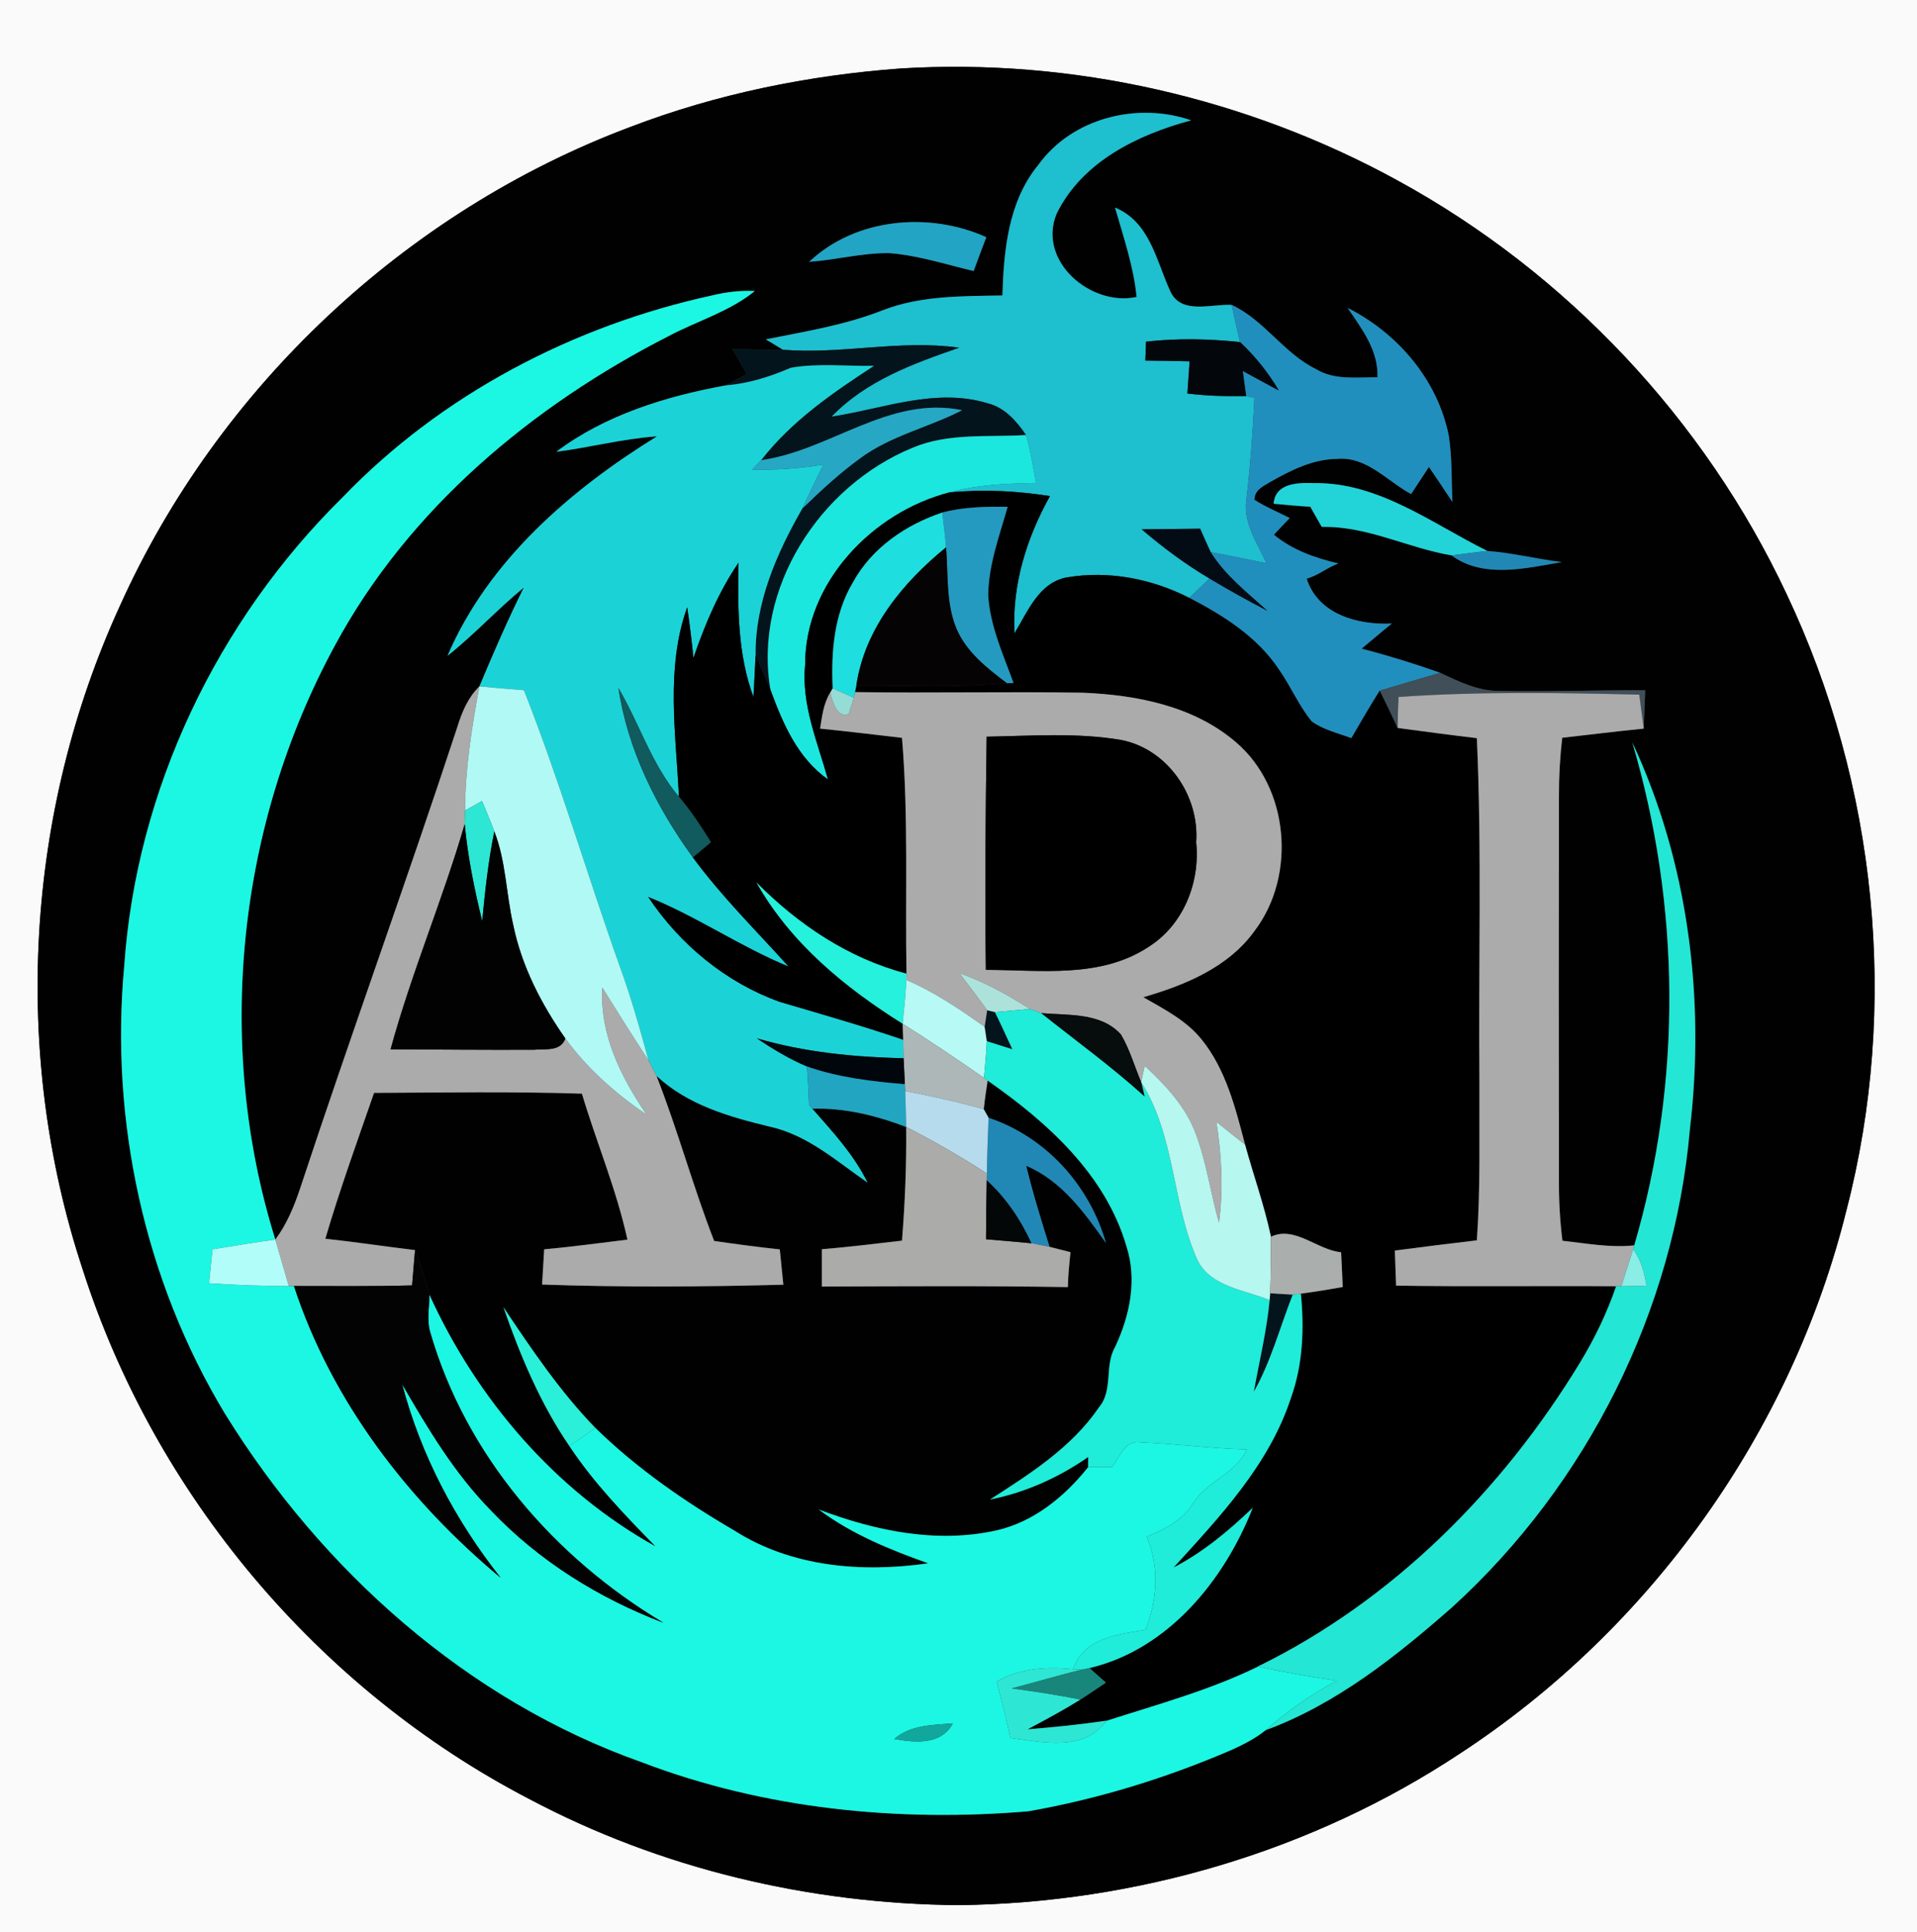 <?xml version="1.0" encoding="UTF-8" ?>
<!DOCTYPE svg PUBLIC "-//W3C//DTD SVG 1.1//EN" "http://www.w3.org/Graphics/SVG/1.1/DTD/svg11.dtd">
<svg width="248pt" height="250pt" viewBox="0 0 248 250" version="1.1" xmlns="http://www.w3.org/2000/svg">
<rect x="0" y="0" width="248" height="250" fill="#333333" stroke="none"/>
<g id="#fafafaff">
<path fill="#fafafa" opacity="1.00" d=" M 0.00 0.00 L 248.00 0.00 L 248.00 250.00 L 0.00 250.00 L 0.00 0.00 M 116.52 8.86 C 104.57 9.74 92.71 12.15 81.51 16.44 C 52.49 27.34 28.23 50.13 15.51 78.40 C 3.29 105.09 1.47 136.28 10.67 164.17 C 20.00 193.40 41.19 218.59 68.42 232.75 C 85.45 241.80 104.74 246.35 123.99 246.51 C 146.88 246.25 169.74 239.57 188.86 226.90 C 213.52 210.79 231.79 185.21 238.87 156.60 C 245.73 130.18 242.79 101.48 231.12 76.84 C 220.53 54.29 202.64 35.27 180.78 23.34 C 161.28 12.65 138.71 7.50 116.52 8.86 Z" />
</g>
<g id="#010101ff">
<path fill="#010101" opacity="1.00" d=" M 116.52 8.86 C 138.71 7.50 161.28 12.65 180.78 23.34 C 202.64 35.27 220.53 54.29 231.12 76.84 C 242.79 101.48 245.73 130.18 238.87 156.60 C 231.79 185.21 213.52 210.79 188.86 226.90 C 169.74 239.57 146.88 246.25 123.99 246.51 C 104.74 246.35 85.45 241.80 68.42 232.75 C 41.19 218.59 20.00 193.40 10.67 164.17 C 1.47 136.28 3.29 105.09 15.51 78.40 C 28.23 50.13 52.49 27.34 81.51 16.44 C 92.71 12.15 104.57 9.74 116.52 8.86 M 134.31 21.36 C 130.44 26.07 129.86 32.37 129.68 38.23 C 124.45 38.33 119.09 38.23 114.13 40.17 C 109.29 42.07 104.15 42.89 99.07 43.91 C 99.63 44.25 100.74 44.93 101.30 45.26 C 99.11 45.28 96.91 45.24 94.72 45.11 C 95.35 46.20 95.98 47.29 96.59 48.40 C 95.71 48.89 94.82 49.38 93.93 49.86 C 86.20 51.26 78.28 53.69 71.96 58.46 C 76.32 57.90 80.59 56.76 84.99 56.46 C 73.80 63.37 63.16 72.55 57.89 84.86 C 61.36 82.11 64.35 78.83 67.77 76.02 C 65.68 80.21 63.83 84.50 62.02 88.81 C 60.55 90.23 59.76 92.13 59.17 94.05 C 52.60 114.04 45.41 133.81 38.82 153.79 C 38.04 156.12 37.09 158.41 35.62 160.39 C 27.72 135.11 30.71 106.73 43.34 83.50 C 52.86 65.84 68.89 52.47 86.57 43.45 C 90.26 41.50 94.38 40.32 97.66 37.65 C 95.79 37.57 93.92 37.78 92.10 38.23 C 74.14 42.15 57.12 51.04 44.33 64.34 C 28.09 80.34 17.64 102.20 16.07 124.99 C 14.21 144.99 18.69 165.67 29.09 182.90 C 41.62 203.17 60.42 220.04 83.08 228.04 C 98.94 234.08 116.17 235.78 133.01 234.37 C 142.07 232.78 150.93 230.05 159.38 226.40 C 160.91 225.70 162.43 224.93 163.74 223.87 C 172.87 220.51 180.68 214.28 187.92 207.91 C 205.32 192.05 216.59 169.57 218.62 146.10 C 220.62 129.18 218.41 111.57 211.17 96.06 C 217.40 117.17 217.63 140.00 211.42 161.14 C 208.30 161.47 205.21 160.88 202.13 160.54 C 201.82 158.04 201.67 155.52 201.68 153.00 C 201.65 136.33 201.65 119.66 201.68 103.00 C 201.67 100.48 201.81 97.96 202.11 95.46 C 205.62 95.07 209.13 94.62 212.65 94.28 C 212.72 92.63 212.78 90.97 212.84 89.31 C 206.55 89.29 200.26 89.52 193.97 89.40 C 191.22 89.42 188.73 88.19 186.31 87.05 C 182.97 85.87 179.58 84.82 176.15 83.93 C 177.46 82.86 178.74 81.74 180.06 80.68 C 175.69 80.89 170.52 79.51 169.04 74.87 C 170.54 74.47 171.71 73.42 173.15 72.91 C 170.15 72.20 167.21 71.18 164.81 69.19 C 165.48 68.46 166.16 67.74 166.85 67.03 C 165.33 66.26 163.74 65.60 162.30 64.68 C 162.25 63.43 163.41 62.92 164.31 62.37 C 166.98 60.86 169.86 59.39 173.00 59.38 C 176.79 59.03 179.47 62.26 182.55 63.93 C 183.32 62.76 184.08 61.59 184.86 60.42 C 185.88 61.92 186.89 63.42 187.89 64.94 C 187.77 62.08 187.86 59.21 187.43 56.38 C 185.99 49.17 180.83 43.12 174.34 39.84 C 176.18 42.56 178.34 45.35 178.20 48.82 C 175.54 48.79 172.64 49.23 170.25 47.76 C 166.07 45.71 163.57 41.42 159.34 39.45 C 156.73 39.30 152.78 40.77 151.39 37.67 C 149.58 33.73 148.75 28.71 144.25 26.86 C 145.34 30.67 146.65 34.45 147.04 38.42 C 141.16 39.71 134.17 33.81 136.69 27.66 C 139.99 20.92 147.17 17.43 154.10 15.57 C 147.13 13.16 138.68 15.26 134.31 21.36 M 104.68 33.88 C 108.14 33.64 111.54 32.71 115.02 32.75 C 118.75 33.03 122.33 34.21 125.96 35.07 C 126.49 33.61 127.04 32.15 127.60 30.69 C 120.22 27.36 110.68 28.19 104.68 33.88 M 164.77 65.18 C 166.35 65.33 167.93 65.48 169.51 65.57 C 170.00 66.44 170.49 67.31 171.00 68.18 C 176.86 68.04 182.12 70.91 187.78 71.86 C 191.88 74.90 197.41 73.52 202.06 72.73 C 198.83 72.34 195.66 71.53 192.42 71.29 C 185.25 67.74 178.35 62.38 169.98 62.51 C 167.91 62.44 164.98 62.48 164.77 65.18 Z" />
<path fill="#010101" opacity="1.00" d=" M 84.93 139.21 C 88.96 142.97 94.33 144.51 99.55 145.77 C 104.45 146.84 108.23 150.24 112.23 153.02 C 110.45 149.41 107.72 146.44 105.08 143.46 C 109.27 143.33 113.34 144.34 117.23 145.82 C 117.28 150.73 117.08 155.64 116.69 160.53 C 113.24 160.92 109.79 161.36 106.32 161.64 C 106.32 163.25 106.32 164.86 106.32 166.47 C 116.93 166.43 127.54 166.36 138.15 166.54 C 138.18 165.02 138.33 163.52 138.49 162.02 C 137.81 161.85 136.46 161.50 135.78 161.33 C 134.70 157.85 133.61 154.37 132.76 150.84 C 137.35 152.79 140.29 156.90 143.08 160.84 C 140.94 153.36 135.31 147.12 127.89 144.63 C 127.73 144.35 127.42 143.79 127.27 143.52 C 127.40 142.28 127.58 141.05 127.77 139.82 C 135.44 145.17 143.00 151.94 145.71 161.21 C 147.14 165.57 146.17 170.20 144.28 174.25 C 142.84 176.69 144.05 179.86 142.18 182.09 C 138.64 187.28 133.26 190.70 128.07 194.03 C 132.65 193.12 136.95 191.19 140.78 188.52 C 140.77 188.85 140.77 189.51 140.77 189.84 C 137.74 193.64 133.75 196.92 128.92 198.02 C 121.17 199.75 113.20 198.08 105.91 195.31 C 110.16 198.50 115.11 200.51 120.08 202.28 C 111.53 203.50 102.46 202.79 95.02 198.05 C 88.57 194.29 82.37 189.99 77.02 184.76 C 72.44 180.04 68.76 174.57 65.12 169.13 C 67.31 175.41 69.89 181.60 73.67 187.12 C 76.83 191.89 80.82 196.01 84.80 200.09 C 71.79 192.85 61.70 181.02 55.56 167.55 C 55.01 165.59 54.40 163.65 53.69 161.75 C 49.82 161.29 45.97 160.70 42.09 160.28 C 43.96 153.91 46.22 147.68 48.39 141.41 C 57.35 141.37 66.32 141.22 75.28 141.51 C 77.17 147.83 79.76 153.94 81.17 160.40 C 77.58 160.83 74.00 161.33 70.40 161.65 C 70.31 163.17 70.22 164.69 70.13 166.21 C 80.52 166.57 90.94 166.51 101.34 166.23 C 101.19 164.70 101.04 163.18 100.88 161.66 C 98.04 161.36 95.21 160.98 92.39 160.57 C 89.65 153.54 87.69 146.23 84.93 139.21 Z" />
</g>
<g id="#1ebfcfff">
<path fill="#1ebfcf" opacity="1.00" d=" M 134.31 21.36 C 138.68 15.26 147.13 13.16 154.10 15.57 C 147.17 17.43 139.99 20.92 136.69 27.66 C 134.17 33.81 141.16 39.71 147.04 38.42 C 146.65 34.45 145.34 30.67 144.25 26.86 C 148.75 28.71 149.58 33.73 151.39 37.67 C 152.78 40.77 156.73 39.30 159.34 39.45 C 159.68 41.06 160.04 42.66 160.42 44.26 C 156.38 43.84 152.30 43.75 148.26 44.21 C 148.23 44.82 148.19 46.04 148.17 46.65 C 150.08 46.66 151.99 46.72 153.90 46.75 C 153.80 48.14 153.71 49.52 153.61 50.91 C 156.13 51.24 158.67 51.28 161.21 51.25 C 161.48 51.30 162.02 51.41 162.29 51.46 C 162.08 55.92 161.75 60.36 161.23 64.78 C 160.85 67.75 162.69 70.31 163.85 72.88 C 161.44 72.38 159.03 71.91 156.62 71.44 C 156.15 70.43 155.70 69.42 155.26 68.41 C 152.74 68.45 150.22 68.46 147.70 68.49 C 150.45 70.85 153.36 73.01 156.48 74.86 C 155.61 75.69 154.73 76.52 153.86 77.36 C 149.01 74.89 143.42 73.79 138.03 74.71 C 134.40 75.37 132.95 79.15 131.24 81.95 C 130.92 75.65 132.80 69.64 135.83 64.19 C 131.52 63.51 127.14 63.29 122.80 63.72 C 126.45 62.68 130.27 62.57 134.03 62.48 C 133.64 60.41 133.32 58.31 132.73 56.29 C 131.51 54.50 129.99 52.74 127.81 52.20 C 121.07 50.11 114.23 52.91 107.56 53.92 C 112.02 49.27 118.14 47.04 124.08 44.99 C 116.48 43.92 108.91 45.87 101.30 45.26 C 100.74 44.93 99.63 44.25 99.07 43.91 C 104.15 42.89 109.29 42.07 114.13 40.17 C 119.09 38.23 124.45 38.33 129.68 38.23 C 129.86 32.37 130.44 26.07 134.31 21.36 Z" />
</g>
<g id="#22a4c4ff">
<path fill="#22a4c4" opacity="1.00" d=" M 104.68 33.88 C 110.68 28.19 120.22 27.36 127.60 30.69 C 127.04 32.15 126.49 33.61 125.96 35.07 C 122.33 34.21 118.75 33.03 115.02 32.75 C 111.54 32.71 108.14 33.64 104.68 33.88 Z" />
</g>
<g id="#1bf7e2ff">
<path fill="#1bf7e2" opacity="1.00" d=" M 44.33 64.34 C 57.12 51.04 74.14 42.15 92.10 38.23 C 93.92 37.78 95.79 37.57 97.66 37.65 C 94.38 40.32 90.26 41.50 86.57 43.45 C 68.89 52.47 52.86 65.84 43.34 83.50 C 30.71 106.73 27.72 135.11 35.62 160.39 C 32.90 160.76 30.19 161.21 27.49 161.65 C 27.34 163.11 27.19 164.57 27.05 166.04 C 30.48 166.28 33.92 166.40 37.36 166.40 L 38.03 166.40 C 42.89 181.28 52.82 194.20 64.77 204.15 C 58.90 196.73 54.43 188.26 52.02 179.09 C 55.37 184.87 58.83 190.67 63.54 195.46 C 69.71 201.96 77.47 206.79 85.82 209.97 C 71.70 201.55 60.20 188.25 55.63 172.29 C 55.20 170.74 55.54 169.12 55.56 167.55 C 61.70 181.02 71.79 192.85 84.80 200.09 C 80.82 196.01 76.83 191.89 73.67 187.12 C 74.78 186.33 75.90 185.54 77.02 184.76 C 82.37 189.99 88.57 194.29 95.02 198.05 C 102.46 202.79 111.53 203.50 120.08 202.28 C 115.11 200.51 110.16 198.50 105.91 195.31 C 113.20 198.08 121.17 199.75 128.92 198.02 C 133.75 196.92 137.74 193.64 140.77 189.84 C 141.80 189.84 142.84 189.83 143.88 189.81 C 144.86 188.48 145.57 186.25 147.64 186.63 C 152.19 186.82 156.73 187.42 161.29 187.55 C 159.87 190.70 156.18 191.60 154.39 194.45 C 153.02 196.69 150.69 197.89 148.34 198.84 C 150.01 202.74 149.71 206.97 148.20 210.87 C 144.59 211.47 140.19 211.93 138.82 215.98 C 135.42 215.64 131.94 215.84 128.93 217.59 C 129.59 220.00 130.19 222.42 130.71 224.87 C 134.97 225.41 140.14 226.70 143.15 222.64 C 149.74 220.52 156.47 218.69 162.71 215.64 C 166.09 216.36 169.50 216.97 172.92 217.47 C 169.63 219.25 166.54 221.39 163.74 223.87 C 162.43 224.93 160.91 225.70 159.38 226.40 C 150.93 230.05 142.07 232.78 133.01 234.37 C 116.17 235.78 98.94 234.08 83.08 228.04 C 60.42 220.04 41.62 203.17 29.09 182.90 C 18.69 165.67 14.21 144.99 16.07 124.99 C 17.64 102.20 28.09 80.34 44.33 64.34 M 115.69 225.01 C 118.39 225.50 121.74 225.83 123.27 222.99 C 120.65 223.20 117.78 223.18 115.69 225.01 Z" />
</g>
<g id="#218fbdff">
<path fill="#218fbd" opacity="1.00" d=" M 159.34 39.45 C 163.57 41.42 166.07 45.71 170.25 47.76 C 172.64 49.23 175.54 48.79 178.20 48.82 C 178.34 45.35 176.18 42.56 174.34 39.84 C 180.83 43.12 185.99 49.17 187.43 56.38 C 187.86 59.21 187.77 62.08 187.89 64.94 C 186.89 63.42 185.88 61.92 184.86 60.42 C 184.08 61.59 183.32 62.76 182.55 63.93 C 179.47 62.26 176.79 59.03 173.00 59.38 C 169.86 59.39 166.98 60.86 164.31 62.37 C 163.41 62.92 162.25 63.43 162.30 64.68 C 163.74 65.60 165.33 66.26 166.85 67.03 C 166.16 67.74 165.48 68.46 164.81 69.19 C 167.21 71.18 170.15 72.20 173.15 72.91 C 171.71 73.42 170.54 74.47 169.04 74.87 C 170.52 79.51 175.69 80.89 180.06 80.68 C 178.74 81.74 177.46 82.86 176.15 83.93 C 179.58 84.82 182.97 85.87 186.31 87.05 C 183.70 87.81 181.10 88.60 178.50 89.36 C 177.23 91.39 176.03 93.45 174.83 95.52 C 173.09 94.88 171.22 94.45 169.69 93.36 C 167.99 91.28 166.95 88.77 165.41 86.58 C 162.62 82.39 158.24 79.64 153.86 77.36 C 154.73 76.52 155.61 75.69 156.48 74.86 C 158.93 76.33 161.42 77.72 163.96 79.03 C 161.35 76.67 158.50 74.47 156.62 71.44 C 159.03 71.91 161.44 72.38 163.85 72.88 C 162.69 70.31 160.85 67.75 161.23 64.78 C 161.75 60.36 162.08 55.92 162.29 51.46 C 162.02 51.41 161.48 51.30 161.21 51.25 C 161.10 50.44 160.88 48.81 160.77 48.00 C 162.32 48.85 163.88 49.69 165.44 50.53 C 164.07 48.21 162.39 46.10 160.42 44.26 C 160.04 42.66 159.68 41.06 159.34 39.45 Z" />
</g>
<g id="#03070cff">
<path fill="#03070c" opacity="1.00" d=" M 148.26 44.21 C 152.30 43.75 156.38 43.84 160.42 44.26 C 162.39 46.10 164.07 48.21 165.44 50.53 C 163.88 49.69 162.32 48.85 160.77 48.00 C 160.88 48.81 161.10 50.44 161.21 51.25 C 158.67 51.28 156.13 51.24 153.61 50.91 C 153.71 49.52 153.80 48.14 153.90 46.75 C 151.99 46.72 150.08 46.66 148.17 46.65 C 148.19 46.04 148.23 44.82 148.26 44.21 Z" />
</g>
<g id="#03141cff">
<path fill="#03141c" opacity="1.00" d=" M 94.72 45.11 C 96.91 45.24 99.11 45.28 101.30 45.26 C 108.91 45.87 116.48 43.92 124.08 44.99 C 118.14 47.04 112.02 49.27 107.56 53.92 C 114.23 52.91 121.07 50.11 127.81 52.20 C 129.99 52.74 131.51 54.50 132.73 56.29 C 127.82 56.60 122.68 55.97 118.03 57.95 C 106.03 62.89 97.45 76.12 99.67 89.24 C 99.04 87.74 98.36 86.28 97.75 84.78 C 97.68 77.97 100.46 71.63 103.78 65.82 C 106.15 63.52 108.58 61.26 111.26 59.31 C 115.22 56.37 120.14 55.31 124.47 53.08 C 115.03 51.13 107.39 58.30 98.47 59.54 C 102.41 54.46 107.75 50.80 113.07 47.33 C 109.49 47.41 105.83 46.96 102.30 47.59 C 99.62 48.74 96.85 49.63 93.93 49.86 C 94.82 49.38 95.71 48.89 96.59 48.40 C 95.98 47.29 95.35 46.20 94.72 45.11 Z" />
<path fill="#03141c" opacity="1.00" d=" M 127.38 132.86 C 127.46 132.33 127.63 131.25 127.71 130.72 L 128.71 130.96 C 129.50 132.55 130.22 134.17 130.97 135.77 C 129.87 135.42 128.76 135.07 127.66 134.72 C 127.59 134.25 127.45 133.33 127.38 132.86 Z" />
<path fill="#03141c" opacity="1.00" d=" M 164.32 167.34 C 165.05 167.38 166.51 167.48 167.24 167.52 C 165.58 171.71 164.45 176.12 162.21 180.07 C 162.91 176.12 163.88 172.22 164.25 168.23 L 164.32 167.34 Z" />
</g>
<g id="#1bd3d7ff">
<path fill="#1bd3d7" opacity="1.00" d=" M 93.93 49.86 C 96.85 49.63 99.62 48.74 102.30 47.59 C 105.83 46.96 109.49 47.41 113.07 47.33 C 107.75 50.80 102.41 54.46 98.47 59.54 C 98.18 59.84 97.61 60.44 97.32 60.75 C 100.41 60.83 103.48 60.62 106.53 60.11 C 105.57 61.99 104.69 63.92 103.78 65.82 C 100.46 71.63 97.68 77.97 97.75 84.78 C 97.66 86.59 97.58 88.39 97.47 90.19 C 95.42 84.62 95.43 78.66 95.54 72.81 C 92.97 76.59 91.18 80.82 89.71 85.13 C 89.49 82.94 89.23 80.75 88.90 78.58 C 86.08 86.46 87.45 94.94 87.83 103.09 C 84.32 98.94 82.73 93.64 80.00 89.01 C 81.20 97.01 84.91 104.45 89.63 110.94 C 93.35 116.00 97.83 120.41 102.02 125.07 C 95.75 122.49 90.15 118.59 83.86 116.06 C 87.94 122.20 93.93 127.15 100.90 129.64 C 106.23 131.21 111.57 132.73 116.84 134.53 C 116.85 135.13 116.88 136.33 116.90 136.93 C 110.49 136.78 104.09 136.16 97.91 134.35 C 99.97 135.73 102.10 137.02 104.39 137.99 C 104.53 139.64 104.59 141.29 104.66 142.95 C 104.76 143.08 104.97 143.33 105.08 143.46 C 107.72 146.44 110.45 149.41 112.23 153.02 C 108.23 150.24 104.45 146.84 99.55 145.77 C 94.33 144.51 88.96 142.97 84.93 139.21 C 84.67 138.71 84.16 137.71 83.90 137.21 C 82.78 133.06 81.61 128.93 80.13 124.89 C 75.92 113.06 72.40 100.99 67.78 89.31 C 65.86 89.17 63.94 88.99 62.02 88.81 C 63.83 84.50 65.68 80.21 67.77 76.02 C 64.35 78.83 61.36 82.11 57.89 84.86 C 63.16 72.55 73.80 63.37 84.99 56.46 C 80.59 56.76 76.32 57.90 71.96 58.46 C 78.28 53.69 86.20 51.26 93.93 49.86 Z" />
</g>
<g id="#26a8c5ff">
<path fill="#26a8c5" opacity="1.00" d=" M 98.47 59.54 C 107.39 58.30 115.03 51.13 124.47 53.08 C 120.14 55.31 115.22 56.37 111.26 59.31 C 108.58 61.26 106.15 63.52 103.78 65.82 C 104.69 63.92 105.57 61.99 106.53 60.11 C 103.48 60.62 100.41 60.83 97.32 60.75 C 97.61 60.44 98.18 59.84 98.47 59.54 Z" />
</g>
<g id="#1ce7deff">
<path fill="#1ce7de" opacity="1.00" d=" M 118.03 57.95 C 122.68 55.97 127.82 56.60 132.73 56.29 C 133.32 58.31 133.64 60.41 134.03 62.48 C 130.27 62.57 126.45 62.68 122.80 63.72 C 112.87 66.30 104.15 75.36 104.16 85.97 C 103.64 91.16 105.76 95.97 107.11 100.85 C 103.18 98.09 101.26 93.58 99.67 89.24 C 97.45 76.12 106.03 62.89 118.03 57.95 Z" />
</g>
<g id="#22d4d8ff">
<path fill="#22d4d8" opacity="1.00" d=" M 164.77 65.18 C 164.98 62.48 167.91 62.44 169.98 62.51 C 178.35 62.38 185.25 67.74 192.42 71.29 C 190.86 71.45 189.32 71.68 187.78 71.86 C 182.12 70.91 176.86 68.04 171.00 68.18 C 170.49 67.31 170.00 66.44 169.51 65.57 C 167.93 65.48 166.35 65.33 164.77 65.18 Z" />
</g>
<g id="#010000ff">
<path fill="#010000" opacity="1.00" d=" M 104.16 85.97 C 104.15 75.36 112.87 66.30 122.80 63.72 C 127.14 63.29 131.52 63.51 135.83 64.19 C 132.80 69.64 130.92 75.65 131.24 81.95 C 132.95 79.15 134.40 75.37 138.03 74.71 C 143.42 73.79 149.01 74.89 153.86 77.36 C 158.24 79.64 162.62 82.39 165.41 86.58 C 166.95 88.77 167.99 91.28 169.69 93.36 C 171.22 94.45 173.09 94.88 174.83 95.52 C 176.03 93.45 177.23 91.39 178.50 89.36 C 179.29 90.96 180.06 92.57 180.81 94.19 C 184.23 94.65 187.64 95.11 191.06 95.51 C 191.72 110.33 191.25 125.17 191.39 140.00 C 191.35 146.83 191.54 153.67 191.06 160.49 C 187.52 160.90 183.99 161.35 180.45 161.81 C 180.50 163.32 180.55 164.83 180.61 166.35 C 190.09 166.50 199.58 166.36 209.07 166.43 C 207.89 169.91 206.28 173.22 204.38 176.35 C 194.34 192.84 180.16 207.10 162.71 215.64 C 156.47 218.69 149.74 220.52 143.15 222.64 C 139.76 223.14 136.35 223.48 132.94 223.76 C 135.25 222.53 137.55 221.29 139.77 219.91 C 140.89 219.21 141.96 218.44 143.07 217.72 C 142.54 217.25 141.48 216.31 140.95 215.83 C 151.11 213.44 158.40 204.46 162.07 195.09 C 158.97 198.06 155.66 200.83 151.83 202.82 C 157.82 196.24 164.19 189.51 167.01 180.87 C 168.56 176.55 168.74 171.91 168.29 167.39 C 170.10 167.15 171.91 166.85 173.71 166.53 C 173.64 165.03 173.57 163.53 173.50 162.03 C 170.42 161.75 167.51 158.56 164.42 160.02 C 163.57 155.98 162.16 152.09 161.08 148.12 C 159.83 143.38 158.61 138.42 155.47 134.52 C 153.49 132.04 150.61 130.58 147.91 129.03 C 153.34 127.46 158.97 125.15 162.36 120.37 C 167.72 113.24 166.77 101.94 159.93 96.07 C 154.48 91.35 147.04 89.91 140.04 89.63 C 130.23 89.47 120.42 89.70 110.61 89.55 L 110.78 88.71 C 117.28 88.67 123.78 89.00 130.26 88.40 L 131.12 88.38 C 129.78 84.68 128.08 81.00 127.84 77.01 C 127.89 73.06 129.30 69.32 130.36 65.57 C 127.53 65.55 124.65 65.58 121.90 66.32 C 117.17 67.90 112.78 70.90 110.35 75.34 C 107.88 79.46 107.51 84.38 107.72 89.06 L 107.40 89.63 C 106.53 91.02 106.35 92.69 106.09 94.28 C 109.63 94.62 113.16 95.07 116.69 95.47 C 117.54 105.62 117.09 115.81 117.27 125.98 C 109.78 124.02 103.25 119.63 97.86 114.18 C 102.26 122.00 109.28 127.77 116.77 132.46 C 116.79 132.98 116.82 134.01 116.84 134.53 C 111.57 132.73 106.23 131.21 100.90 129.64 C 93.93 127.15 87.94 122.20 83.86 116.06 C 90.15 118.59 95.75 122.49 102.02 125.07 C 97.83 120.41 93.35 116.00 89.63 110.94 C 90.42 110.29 91.20 109.63 91.97 108.96 C 90.70 106.93 89.39 104.92 87.83 103.09 C 87.45 94.94 86.08 86.46 88.90 78.58 C 89.23 80.75 89.49 82.94 89.71 85.13 C 91.18 80.82 92.97 76.59 95.54 72.81 C 95.43 78.66 95.42 84.62 97.47 90.19 C 97.58 88.39 97.66 86.59 97.75 84.78 C 98.36 86.28 99.04 87.74 99.67 89.24 C 101.26 93.58 103.18 98.09 107.11 100.85 C 105.76 95.97 103.64 91.16 104.16 85.97 Z" />
</g>
<g id="#249ac0ff">
<path fill="#249ac0" opacity="1.00" d=" M 121.90 66.32 C 124.65 65.58 127.53 65.55 130.36 65.57 C 129.30 69.32 127.89 73.06 127.84 77.01 C 128.08 81.00 129.78 84.68 131.12 88.38 L 130.26 88.40 C 127.70 86.47 125.02 84.38 123.73 81.34 C 122.35 78.01 122.68 74.34 122.39 70.82 C 122.26 69.32 122.08 67.82 121.90 66.32 Z" />
</g>
<g id="#1fdedfff">
<path fill="#1fdedf" opacity="1.00" d=" M 110.35 75.34 C 112.78 70.90 117.17 67.90 121.90 66.32 C 122.08 67.82 122.26 69.32 122.39 70.82 C 116.78 75.40 111.87 81.32 110.78 88.71 L 110.61 89.55 L 110.47 90.29 C 109.79 89.98 108.41 89.37 107.72 89.06 C 107.51 84.38 107.88 79.46 110.35 75.34 Z" />
</g>
<g id="#030c15ff">
<path fill="#030c15" opacity="1.00" d=" M 147.70 68.49 C 150.22 68.46 152.74 68.45 155.26 68.41 C 155.70 69.42 156.15 70.43 156.62 71.44 C 158.50 74.47 161.35 76.67 163.96 79.03 C 161.42 77.72 158.93 76.33 156.48 74.86 C 153.36 73.01 150.45 70.85 147.70 68.49 Z" />
</g>
<g id="#050303ff">
<path fill="#050303" opacity="1.00" d=" M 122.39 70.82 C 122.68 74.34 122.35 78.01 123.73 81.34 C 125.02 84.38 127.70 86.47 130.26 88.40 C 123.78 89.00 117.28 88.67 110.78 88.71 C 111.87 81.32 116.78 75.40 122.39 70.82 Z" />
</g>
<g id="#2188b6ff">
<path fill="#2188b6" opacity="1.00" d=" M 192.42 71.29 C 195.66 71.53 198.83 72.34 202.06 72.73 C 197.41 73.52 191.88 74.90 187.78 71.86 C 189.32 71.68 190.86 71.45 192.42 71.29 Z" />
<path fill="#2188b6" opacity="1.00" d=" M 127.89 144.63 C 135.31 147.12 140.94 153.36 143.08 160.84 C 140.29 156.90 137.35 152.79 132.76 150.84 C 133.61 154.37 134.70 157.85 135.78 161.33 C 135.19 161.21 134.02 160.99 133.43 160.87 C 132.04 157.81 130.13 155.00 127.65 152.72 L 127.67 151.84 C 127.69 149.44 127.81 147.03 127.89 144.63 Z" />
</g>
<g id="#404f58ff">
<path fill="#404f58" opacity="1.00" d=" M 186.31 87.05 C 188.73 88.19 191.22 89.42 193.97 89.40 C 200.26 89.52 206.55 89.29 212.84 89.31 C 212.78 90.97 212.72 92.63 212.65 94.28 C 212.46 92.81 212.26 91.35 212.07 89.88 C 201.69 89.63 191.29 89.46 180.93 90.18 C 180.86 91.51 180.82 92.85 180.81 94.19 C 180.06 92.57 179.29 90.96 178.50 89.36 C 181.10 88.60 183.70 87.81 186.31 87.05 Z" />
</g>
<g id="#abababff">
<path fill="#ababab" opacity="1.00" d=" M 59.17 94.05 C 59.76 92.13 60.55 90.23 62.02 88.81 C 61.03 94.12 60.19 99.47 60.16 104.88 C 60.15 105.32 60.13 106.19 60.12 106.63 C 57.26 116.45 53.22 125.90 50.53 135.77 C 56.71 135.80 62.89 135.86 69.07 135.83 C 70.52 135.68 72.52 136.11 73.14 134.37 C 75.99 138.29 79.65 141.51 83.64 144.22 C 80.32 139.34 77.57 133.87 77.92 127.78 C 79.88 130.94 81.87 134.09 83.90 137.21 C 84.16 137.71 84.67 138.71 84.93 139.21 C 87.69 146.23 89.65 153.54 92.39 160.57 C 95.21 160.98 98.04 161.36 100.88 161.66 C 101.04 163.18 101.19 164.70 101.34 166.23 C 90.94 166.51 80.52 166.57 70.13 166.21 C 70.22 164.69 70.31 163.17 70.40 161.65 C 74.00 161.33 77.58 160.83 81.17 160.40 C 79.76 153.94 77.17 147.83 75.28 141.51 C 66.32 141.22 57.35 141.37 48.39 141.41 C 46.22 147.68 43.96 153.91 42.09 160.28 C 45.97 160.70 49.82 161.29 53.69 161.75 C 53.57 163.27 53.44 164.79 53.31 166.32 C 48.22 166.46 43.12 166.40 38.03 166.40 L 37.36 166.40 C 36.78 164.39 36.19 162.40 35.62 160.39 C 37.09 158.41 38.04 156.12 38.82 153.79 C 45.41 133.81 52.60 114.04 59.17 94.05 Z" />
<path fill="#ababab" opacity="1.00" d=" M 106.09 94.28 C 106.35 92.69 106.53 91.02 107.40 89.63 C 107.69 90.69 108.24 92.98 109.79 92.38 C 109.96 91.86 110.30 90.81 110.47 90.29 L 110.61 89.55 C 120.42 89.70 130.23 89.47 140.04 89.63 C 147.04 89.91 154.48 91.35 159.93 96.07 C 166.77 101.94 167.72 113.24 162.36 120.37 C 158.97 125.15 153.34 127.46 147.91 129.03 C 150.61 130.58 153.49 132.04 155.47 134.52 C 158.61 138.42 159.83 143.38 161.08 148.12 C 159.83 147.13 158.59 146.15 157.36 145.15 C 158.04 149.47 158.28 153.86 157.70 158.21 C 156.58 154.30 156.07 150.21 154.58 146.40 C 153.25 143.03 150.71 140.34 148.09 137.91 C 147.97 138.44 147.74 139.49 147.63 140.02 C 146.77 137.96 146.15 135.79 145.02 133.86 C 142.44 130.99 138.20 131.39 134.71 131.09 C 134.34 130.96 133.60 130.69 133.23 130.56 C 130.36 128.70 127.35 127.06 124.12 125.91 C 125.31 127.52 126.56 129.08 127.71 130.72 C 127.63 131.25 127.46 132.33 127.38 132.86 C 124.16 130.59 120.89 128.35 117.25 126.80 L 117.27 125.98 C 117.09 115.81 117.54 105.62 116.69 95.47 C 113.16 95.07 109.63 94.62 106.09 94.28 M 127.64 95.32 C 127.50 105.37 127.40 115.43 127.54 125.49 C 134.57 125.50 142.30 126.63 148.52 122.56 C 153.08 119.72 155.28 114.22 154.75 108.98 C 155.19 102.96 151.05 96.91 145.02 95.74 C 139.29 94.77 133.43 95.22 127.64 95.32 Z" />
<path fill="#ababab" opacity="1.00" d=" M 180.93 90.18 C 191.29 89.46 201.69 89.63 212.07 89.88 C 212.26 91.35 212.46 92.81 212.65 94.28 C 209.13 94.62 205.62 95.07 202.11 95.46 C 201.81 97.96 201.67 100.48 201.68 103.00 C 201.65 119.66 201.65 136.33 201.68 153.00 C 201.67 155.52 201.82 158.04 202.13 160.54 C 205.21 160.88 208.30 161.47 211.42 161.14 L 211.28 161.64 C 210.78 163.23 210.26 164.83 209.75 166.43 L 209.07 166.43 C 199.58 166.36 190.09 166.50 180.61 166.35 C 180.55 164.83 180.50 163.32 180.45 161.81 C 183.99 161.35 187.52 160.90 191.06 160.49 C 191.54 153.67 191.35 146.83 191.39 140.00 C 191.25 125.17 191.72 110.33 191.06 95.51 C 187.64 95.11 184.23 94.65 180.81 94.19 C 180.82 92.85 180.86 91.51 180.93 90.18 Z" />
</g>
<g id="#b1f9f5ff">
<path fill="#b1f9f5" opacity="1.00" d=" M 62.02 88.81 C 63.94 88.99 65.86 89.17 67.78 89.31 C 72.40 100.99 75.92 113.06 80.13 124.89 C 81.61 128.93 82.78 133.06 83.90 137.21 C 81.87 134.09 79.88 130.94 77.92 127.78 C 77.57 133.87 80.32 139.34 83.64 144.22 C 79.65 141.51 75.99 138.29 73.14 134.37 C 70.02 129.92 67.47 124.98 66.38 119.62 C 65.47 115.63 65.45 111.44 63.95 107.58 C 63.45 106.26 62.90 104.95 62.36 103.65 C 61.81 103.96 60.71 104.57 60.16 104.88 C 60.19 99.47 61.03 94.12 62.02 88.81 Z" />
</g>
<g id="#115a5dff">
<path fill="#115a5d" opacity="1.00" d=" M 80.00 89.01 C 82.73 93.64 84.32 98.94 87.83 103.09 C 89.39 104.92 90.70 106.93 91.97 108.96 C 91.20 109.63 90.42 110.29 89.63 110.94 C 84.91 104.45 81.20 97.01 80.00 89.01 Z" />
</g>
<g id="#95dcd5ff">
<path fill="#95dcd5" opacity="1.00" d=" M 107.72 89.06 C 108.41 89.37 109.79 89.98 110.47 90.29 C 110.30 90.81 109.96 91.86 109.79 92.38 C 108.24 92.98 107.69 90.69 107.40 89.63 L 107.72 89.06 Z" />
</g>
<g id="#000000ff">
<path fill="#000000" opacity="1.00" d=" M 127.64 95.32 C 133.43 95.22 139.29 94.77 145.02 95.74 C 151.05 96.91 155.19 102.96 154.75 108.98 C 155.28 114.22 153.08 119.72 148.52 122.56 C 142.30 126.63 134.57 125.50 127.54 125.49 C 127.40 115.43 127.50 105.37 127.64 95.32 Z" />
</g>
<g id="#23e6d4ff">
<path fill="#23e6d4" opacity="1.00" d=" M 211.17 96.06 C 218.41 111.57 220.62 129.18 218.62 146.10 C 216.59 169.57 205.32 192.05 187.92 207.91 C 180.68 214.28 172.87 220.51 163.74 223.87 C 166.54 221.39 169.63 219.25 172.92 217.47 C 169.50 216.97 166.09 216.36 162.71 215.64 C 180.16 207.10 194.34 192.84 204.38 176.35 C 206.28 173.22 207.89 169.91 209.07 166.43 L 209.75 166.43 C 210.83 166.41 211.92 166.39 213.00 166.37 C 212.74 164.69 212.31 163.03 211.28 161.64 L 211.42 161.14 C 217.63 140.00 217.40 117.17 211.17 96.06 Z" />
</g>
<g id="#2de7d4ff">
<path fill="#2de7d4" opacity="1.00" d=" M 60.16 104.88 C 60.71 104.57 61.81 103.96 62.36 103.65 C 62.90 104.95 63.45 106.26 63.95 107.58 C 63.17 111.41 62.75 115.30 62.38 119.19 C 61.37 115.05 60.51 110.87 60.12 106.63 C 60.13 106.19 60.15 105.32 60.16 104.88 Z" />
<path fill="#2de7d4" opacity="1.00" d=" M 128.93 217.59 C 131.94 215.84 135.42 215.64 138.82 215.98 L 140.02 216.03 C 136.95 216.76 133.94 217.68 130.89 218.46 C 133.86 218.87 136.83 219.30 139.77 219.91 C 137.55 221.29 135.25 222.53 132.94 223.76 C 136.35 223.48 139.76 223.14 143.15 222.64 C 140.14 226.70 134.97 225.41 130.71 224.87 C 130.19 222.42 129.59 220.00 128.93 217.59 Z" />
</g>
<g id="#020202ff">
<path fill="#020202" opacity="1.00" d=" M 60.12 106.63 C 60.51 110.87 61.37 115.05 62.38 119.19 C 62.75 115.30 63.17 111.41 63.95 107.58 C 65.45 111.44 65.47 115.63 66.38 119.62 C 67.47 124.98 70.02 129.92 73.14 134.37 C 72.52 136.11 70.52 135.68 69.07 135.83 C 62.89 135.86 56.71 135.80 50.53 135.77 C 53.22 125.90 57.26 116.45 60.12 106.63 Z" />
</g>
<g id="#25f1ddff">
<path fill="#25f1dd" opacity="1.00" d=" M 97.86 114.18 C 103.25 119.63 109.78 124.02 117.27 125.98 L 117.25 126.80 C 117.16 128.69 116.97 130.57 116.77 132.46 C 109.28 127.77 102.26 122.00 97.86 114.18 Z" />
</g>
<g id="#ade2dbff">
<path fill="#ade2db" opacity="1.00" d=" M 124.12 125.91 C 127.35 127.06 130.36 128.70 133.23 130.56 C 131.72 130.70 130.22 130.83 128.71 130.96 L 127.71 130.72 C 126.56 129.08 125.31 127.52 124.12 125.91 Z" />
</g>
<g id="#b7f9f4ff">
<path fill="#b7f9f4" opacity="1.00" d=" M 117.25 126.80 C 120.89 128.35 124.16 130.59 127.38 132.86 C 127.45 133.33 127.59 134.25 127.66 134.72 C 127.61 136.31 127.42 137.89 127.30 139.48 C 123.84 137.06 120.34 134.71 116.77 132.46 C 116.97 130.57 117.16 128.69 117.25 126.80 Z" />
</g>
<g id="#1fecd9ff">
<path fill="#1fecd9" opacity="1.00" d=" M 128.71 130.96 C 130.22 130.83 131.72 130.70 133.23 130.56 C 133.60 130.69 134.34 130.96 134.71 131.09 C 139.18 134.65 143.82 138.01 148.07 141.86 C 147.96 141.40 147.74 140.48 147.63 140.02 C 152.07 147.00 151.59 155.73 154.95 163.13 C 156.72 166.54 161.04 166.90 164.25 168.23 C 163.88 172.22 162.91 176.12 162.21 180.07 C 164.45 176.12 165.58 171.71 167.24 167.52 L 168.29 167.39 C 168.74 171.91 168.56 176.55 167.01 180.87 C 164.19 189.51 157.82 196.24 151.83 202.82 C 155.66 200.83 158.97 198.06 162.07 195.09 C 158.40 204.46 151.11 213.44 140.95 215.83 L 140.02 216.03 L 138.82 215.98 C 140.19 211.93 144.59 211.47 148.20 210.87 C 149.71 206.97 150.01 202.74 148.34 198.84 C 150.69 197.89 153.02 196.69 154.39 194.45 C 156.18 191.60 159.87 190.70 161.29 187.55 C 156.73 187.42 152.19 186.82 147.64 186.63 C 145.57 186.25 144.86 188.48 143.88 189.81 C 142.84 189.83 141.80 189.84 140.77 189.84 C 140.77 189.51 140.77 188.85 140.78 188.52 C 136.95 191.19 132.65 193.12 128.07 194.03 C 133.26 190.70 138.64 187.28 142.18 182.09 C 144.05 179.86 142.84 176.69 144.28 174.25 C 146.17 170.20 147.14 165.57 145.71 161.21 C 143.00 151.94 135.44 145.17 127.77 139.82 L 127.30 139.48 C 127.42 137.89 127.61 136.31 127.66 134.72 C 128.76 135.07 129.87 135.42 130.97 135.77 C 130.22 134.17 129.50 132.55 128.71 130.96 Z" />
</g>
<g id="#060d0cff">
<path fill="#060d0c" opacity="1.00" d=" M 134.71 131.09 C 138.20 131.39 142.44 130.99 145.02 133.86 C 146.15 135.79 146.77 137.96 147.63 140.02 C 147.74 140.48 147.96 141.40 148.07 141.86 C 143.82 138.01 139.18 134.65 134.71 131.09 Z" />
</g>
<g id="#adb7b8ff">
<path fill="#adb7b8" opacity="1.00" d=" M 116.77 132.46 C 120.34 134.71 123.84 137.06 127.30 139.48 L 127.77 139.82 C 127.58 141.05 127.40 142.28 127.27 143.52 C 123.92 142.57 120.52 141.83 117.10 141.17 L 117.06 140.29 C 117.02 139.45 116.94 137.77 116.90 136.93 C 116.88 136.33 116.85 135.13 116.84 134.53 C 116.82 134.01 116.79 132.98 116.77 132.46 Z" />
</g>
<g id="#00060bff">
<path fill="#00060b" opacity="1.00" d=" M 97.91 134.35 C 104.09 136.16 110.49 136.78 116.90 136.93 C 116.94 137.77 117.02 139.45 117.06 140.29 C 112.78 139.92 108.46 139.43 104.39 137.99 C 102.10 137.02 99.97 135.73 97.91 134.35 Z" />
</g>
<g id="#21a5c1ff">
<path fill="#21a5c1" opacity="1.00" d=" M 104.39 137.99 C 108.46 139.43 112.78 139.92 117.06 140.29 L 117.10 141.17 C 117.16 142.72 117.20 144.27 117.23 145.82 C 113.34 144.34 109.27 143.33 105.08 143.46 C 104.97 143.33 104.76 143.08 104.66 142.95 C 104.59 141.29 104.53 139.64 104.39 137.99 Z" />
</g>
<g id="#b6f7f0ff">
<path fill="#b6f7f0" opacity="1.00" d=" M 148.09 137.91 C 150.71 140.34 153.25 143.03 154.58 146.40 C 156.07 150.21 156.58 154.30 157.70 158.21 C 158.28 153.86 158.04 149.47 157.36 145.15 C 158.59 146.15 159.83 147.13 161.08 148.12 C 162.16 152.09 163.57 155.98 164.42 160.02 C 164.41 162.46 164.41 164.90 164.32 167.34 L 164.25 168.23 C 161.04 166.90 156.72 166.54 154.95 163.13 C 151.59 155.73 152.07 147.00 147.63 140.02 C 147.74 139.49 147.97 138.44 148.09 137.91 Z" />
</g>
<g id="#b5dbedff">
<path fill="#b5dbed" opacity="1.00" d=" M 117.10 141.17 C 120.52 141.83 123.92 142.57 127.27 143.52 C 127.42 143.79 127.73 144.35 127.89 144.63 C 127.81 147.03 127.69 149.44 127.67 151.84 C 124.29 149.66 120.81 147.65 117.23 145.82 C 117.20 144.27 117.16 142.72 117.10 141.17 Z" />
</g>
<g id="#ababaaff">
<path fill="#ababaa" opacity="1.00" d=" M 117.23 145.82 C 120.81 147.65 124.29 149.66 127.67 151.84 L 127.65 152.72 C 127.60 155.26 127.57 157.80 127.56 160.35 C 129.52 160.53 131.48 160.67 133.43 160.87 C 134.02 160.99 135.19 161.21 135.78 161.33 C 136.46 161.50 137.81 161.85 138.49 162.02 C 138.33 163.52 138.18 165.02 138.15 166.54 C 127.54 166.36 116.93 166.43 106.32 166.47 C 106.32 164.86 106.32 163.25 106.32 161.64 C 109.79 161.36 113.24 160.92 116.69 160.53 C 117.08 155.64 117.28 150.73 117.23 145.82 Z" />
</g>
<g id="#030707ff">
<path fill="#030707" opacity="1.00" d=" M 127.65 152.72 C 130.13 155.00 132.04 157.81 133.43 160.87 C 131.48 160.67 129.52 160.53 127.56 160.35 C 127.57 157.80 127.60 155.26 127.65 152.72 Z" />
</g>
<g id="#aaafadff">
<path fill="#aaafad" opacity="1.00" d=" M 164.42 160.02 C 167.51 158.56 170.42 161.75 173.50 162.03 C 173.57 163.53 173.64 165.03 173.71 166.53 C 171.91 166.85 170.10 167.15 168.29 167.39 L 167.24 167.52 C 166.51 167.48 165.05 167.38 164.32 167.34 C 164.41 164.90 164.41 162.46 164.42 160.02 Z" />
</g>
<g id="#b1fdf9ff">
<path fill="#b1fdf9" opacity="1.00" d=" M 27.49 161.65 C 30.19 161.21 32.90 160.76 35.62 160.39 C 36.19 162.40 36.78 164.39 37.36 166.40 C 33.92 166.40 30.48 166.28 27.05 166.04 C 27.19 164.57 27.34 163.11 27.49 161.65 Z" />
</g>
<g id="#030303ff">
<path fill="#030303" opacity="1.00" d=" M 53.69 161.75 C 54.40 163.65 55.01 165.59 55.56 167.55 C 55.54 169.12 55.20 170.74 55.63 172.29 C 60.20 188.25 71.70 201.55 85.82 209.97 C 77.47 206.79 69.71 201.96 63.54 195.46 C 58.83 190.67 55.37 184.87 52.02 179.09 C 54.43 188.26 58.90 196.73 64.77 204.15 C 52.82 194.20 42.89 181.28 38.03 166.40 C 43.12 166.40 48.22 166.46 53.31 166.32 C 53.44 164.79 53.57 163.27 53.69 161.75 Z" />
</g>
<g id="#8aede6ff">
<path fill="#8aede6" opacity="1.00" d=" M 211.28 161.64 C 212.31 163.03 212.74 164.69 213.00 166.37 C 211.92 166.39 210.83 166.41 209.75 166.43 C 210.26 164.83 210.78 163.23 211.28 161.64 Z" />
</g>
<g id="#2af0d9ff">
<path fill="#2af0d9" opacity="1.00" d=" M 65.12 169.13 C 68.76 174.57 72.44 180.04 77.02 184.76 C 75.90 185.54 74.78 186.33 73.67 187.12 C 69.89 181.60 67.31 175.41 65.12 169.13 Z" />
</g>
<g id="#19867bff">
<path fill="#19867b" opacity="1.00" d=" M 140.02 216.03 L 140.95 215.83 C 141.48 216.31 142.54 217.25 143.07 217.72 C 141.96 218.44 140.89 219.21 139.77 219.91 C 136.83 219.30 133.86 218.87 130.89 218.46 C 133.94 217.68 136.95 216.76 140.02 216.03 Z" />
</g>
<g id="#11a79dff">
<path fill="#11a79d" opacity="1.00" d=" M 115.69 225.01 C 117.78 223.18 120.65 223.20 123.27 222.99 C 121.74 225.83 118.39 225.50 115.69 225.01 Z" />
</g>
</svg>
